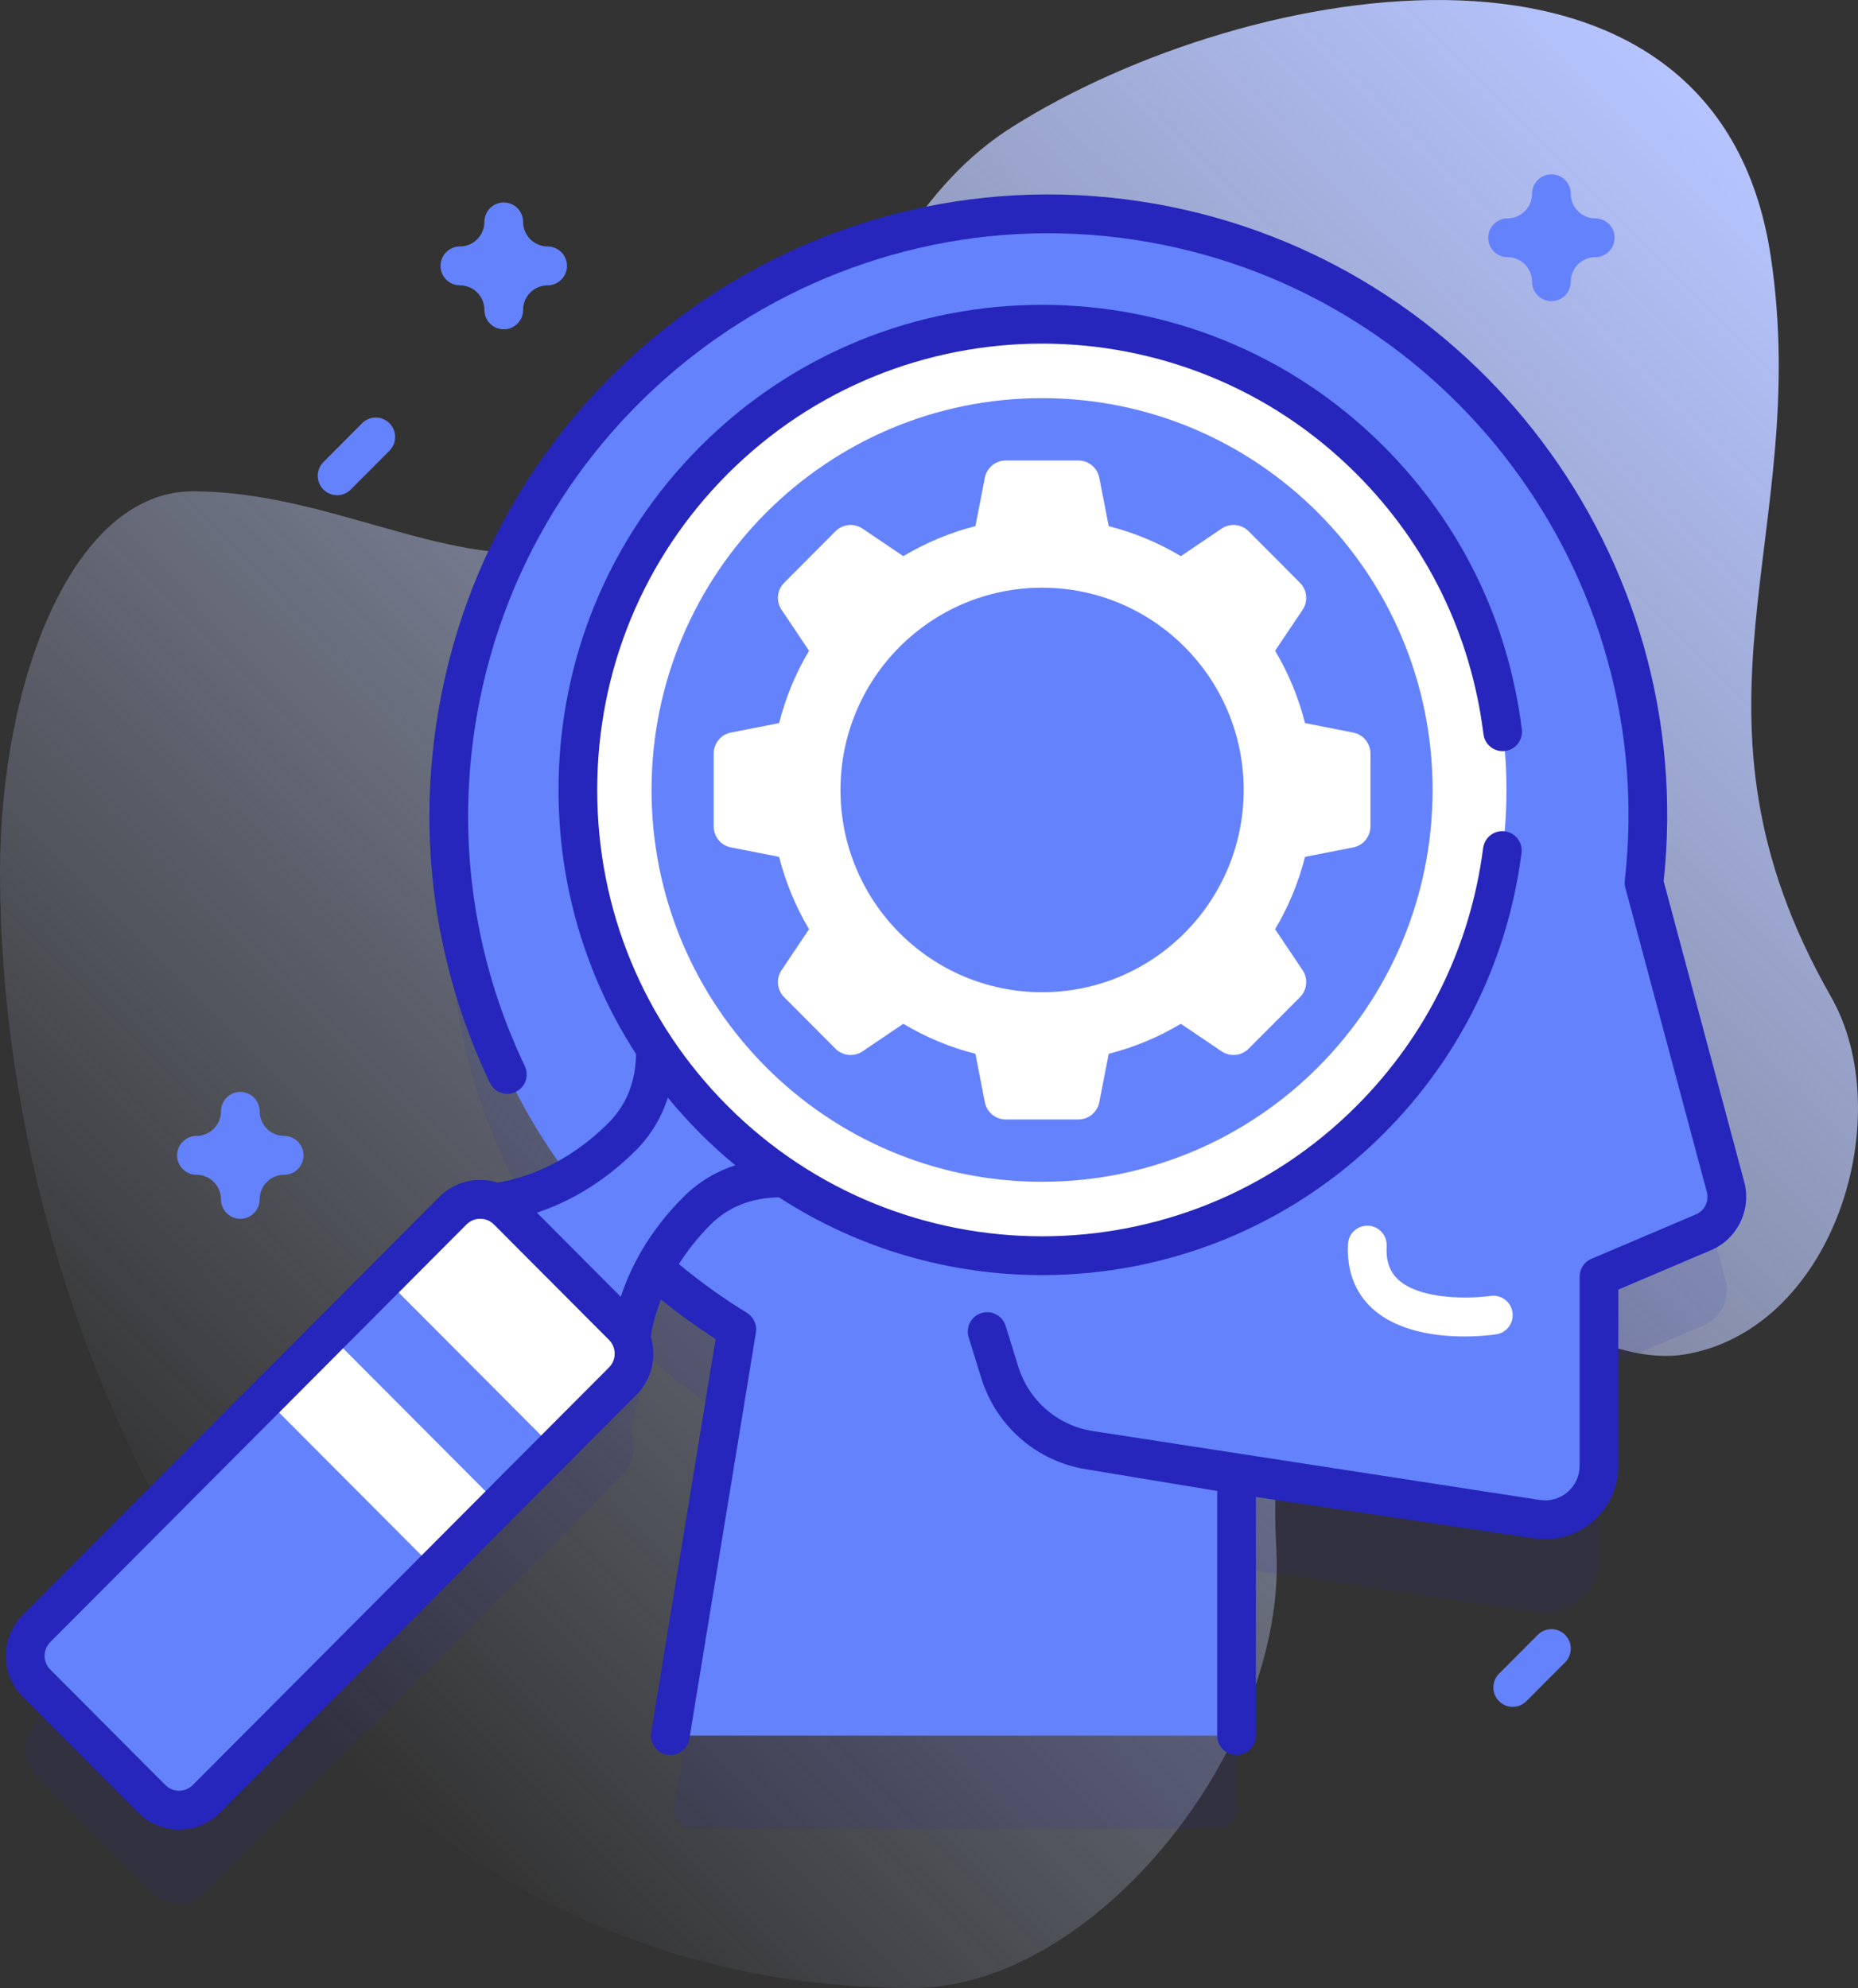 <svg width="100" height="107" viewBox="0 0 100 107" fill="none" xmlns="http://www.w3.org/2000/svg">
<rect x="0" y="0" width="100" height="107" fill="#333333" stroke="none"/>
<path d="M98.543 53.64C89.774 38.272 97.549 28.863 95.31 13.836C92.404 -5.666 67.151 -1.164 54.488 6.827C44.497 13.132 46.032 27.4 29.735 29.667C23.839 30.487 17.526 26.445 10.378 26.445C3.962 26.445 0 36.558 0 46.966C0 73.616 16.305 107 49.119 107C58.971 107 69.292 93.969 68.694 83.381C68.1 72.86 71.854 66.542 82.686 70.885C85.332 71.945 88.092 73.403 90.891 72.863C98.794 71.338 102.174 60.004 98.543 53.64Z" fill="url(#paint0_linear_359_4936)"/>
<path opacity="0.1" d="M92.871 68.902L88.483 52.527C90.399 35.61 78.836 19.908 61.864 16.992C44.247 13.967 27.408 26.061 24.568 43.767C23.12 52.795 25.553 61.575 30.649 68.37C29.063 69.268 27.628 69.612 26.668 69.739C25.908 69.412 24.994 69.558 24.373 70.18L1.969 92.659C1.156 93.475 1.156 94.799 1.969 95.615L8.165 101.831C8.978 102.647 10.297 102.647 11.111 101.831L33.515 79.352C34.135 78.729 34.281 77.812 33.955 77.049C34.075 76.132 34.393 74.782 35.196 73.282C36.578 74.496 38.069 75.597 39.657 76.567L36.274 97.216C36.169 97.852 36.659 98.43 37.301 98.43H65.51C66.085 98.43 66.552 97.963 66.552 97.386V84.376L82.739 86.784C84.488 87.044 86.059 85.684 86.059 83.91V73.731L91.686 71.339C92.632 70.937 93.137 69.897 92.871 68.902Z" fill="#2626BC"/>
<path d="M92.87 63.887L88.483 47.511C90.393 30.648 78.909 14.992 62.026 12.005C44.478 8.9 27.744 20.657 24.65 38.264C22.274 51.784 28.632 64.821 39.657 71.551L36.074 93.415H66.551V79.36L82.738 81.769C84.488 82.029 86.059 80.669 86.059 78.894V68.716L91.686 66.324C92.632 65.921 93.137 64.882 92.87 63.887Z" fill="#6582FD"/>
<path d="M78.82 71.932C77.333 71.932 75.227 71.677 73.856 70.422C72.925 69.571 72.475 68.373 72.551 66.958C72.582 66.382 73.067 65.941 73.648 65.972C74.222 66.003 74.662 66.496 74.631 67.072C74.588 67.86 74.793 68.45 75.257 68.876C76.49 70.006 79.26 69.89 80.224 69.75C80.791 69.668 81.321 70.063 81.404 70.633C81.487 71.204 81.095 71.734 80.527 71.818C80.358 71.843 79.697 71.932 78.82 71.932Z" fill="white"/>
<path d="M25.439 64.789C25.439 64.789 29.571 65.105 33.497 61.166C36.055 58.599 35.099 55.097 35.099 55.097L43.549 63.576C43.549 63.576 40.058 62.616 37.5 65.183C33.575 69.122 33.89 73.267 33.89 73.267L25.439 64.789Z" fill="#6582FD"/>
<path d="M56.085 67.598C69.89 67.598 81.081 56.369 81.081 42.518C81.081 28.667 69.89 17.439 56.085 17.439C42.281 17.439 31.09 28.667 31.09 42.518C31.09 56.369 42.281 67.598 56.085 67.598Z" fill="white"/>
<path d="M56.086 63.607C67.694 63.607 77.104 54.165 77.104 42.518C77.104 30.871 67.694 21.429 56.086 21.429C44.478 21.429 35.067 30.871 35.067 42.518C35.067 54.165 44.478 63.607 56.086 63.607Z" fill="#6582FD"/>
<path d="M29.861 78.001L26.873 81L24.543 81.875L23.427 84.457L11.112 96.816C10.297 97.631 8.979 97.631 8.165 96.816L1.97 90.599C1.156 89.784 1.156 88.461 1.97 87.644L14.286 75.286L16.827 74.2L17.732 71.829L20.722 68.829L22.291 68.731L29.959 76.427L29.861 78.001Z" fill="#6582FD"/>
<path d="M14.276 75.281L17.722 71.824L26.861 80.995L23.416 84.451L14.276 75.281Z" fill="white"/>
<path d="M29.862 78.001L33.515 74.336C34.328 73.52 34.328 72.197 33.515 71.381L27.319 65.164C26.506 64.348 25.187 64.348 24.373 65.164L20.721 68.829L29.862 78.001Z" fill="white"/>
<path d="M93.877 63.615L89.54 47.43C91.409 30.014 79.438 14.025 62.207 10.976C44.121 7.775 26.814 19.937 23.625 38.083C22.411 44.989 23.359 51.973 26.366 58.281C26.615 58.801 27.237 59.021 27.755 58.772C28.274 58.523 28.494 57.899 28.245 57.379C25.427 51.467 24.538 44.92 25.676 38.446C28.666 21.434 44.891 10.035 61.846 13.034C78.06 15.903 89.306 30.995 87.449 47.393C87.434 47.523 87.444 47.656 87.478 47.782L91.865 64.158C91.996 64.647 91.745 65.164 91.28 65.362L85.653 67.754C85.268 67.918 85.018 68.297 85.018 68.716V78.895C85.018 79.436 84.784 79.95 84.375 80.303C83.966 80.657 83.426 80.815 82.891 80.735L58.778 77.017C56.893 76.706 55.37 75.376 54.802 73.546L54.124 71.36C53.953 70.809 53.37 70.501 52.82 70.673C52.271 70.844 51.964 71.43 52.135 71.981L52.813 74.167C53.616 76.757 55.773 78.639 58.44 79.079L65.51 80.247V93.415C65.51 93.992 65.977 94.46 66.552 94.46C67.127 94.46 67.593 93.992 67.593 93.415V80.572L82.586 82.803C83.72 82.97 84.868 82.637 85.735 81.886C86.603 81.135 87.101 80.045 87.101 78.895V69.409L92.093 67.286C93.509 66.684 94.276 65.106 93.877 63.615Z" fill="#2626BC"/>
<path d="M41.931 64.447C46.22 67.235 51.152 68.631 56.085 68.631C62.753 68.631 69.42 66.084 74.496 60.991C78.587 56.887 81.144 51.673 81.89 45.913C81.964 45.341 81.562 44.817 80.991 44.742C80.421 44.669 79.899 45.072 79.824 45.644C79.138 50.942 76.786 55.738 73.023 59.513C63.684 68.884 48.487 68.884 39.147 59.513C34.63 54.981 32.143 48.946 32.143 42.518C32.143 36.091 34.631 30.055 39.148 25.523C48.487 16.152 63.684 16.152 73.024 25.523C76.818 29.331 79.175 34.169 79.841 39.515C79.912 40.088 80.432 40.493 81.003 40.422C81.574 40.351 81.979 39.829 81.907 39.256C81.184 33.444 78.622 28.184 74.496 24.046C64.345 13.86 47.827 13.86 37.675 24.046C32.764 28.972 30.06 35.533 30.06 42.518C30.06 47.642 31.517 52.536 34.23 56.726C34.223 57.808 33.941 59.242 32.76 60.427C30.476 62.718 28.123 63.432 26.784 63.652C26.484 63.558 26.17 63.508 25.847 63.508C25.012 63.508 24.228 63.834 23.637 64.426L1.233 86.905C0.643 87.498 0.318 88.285 0.318 89.122C0.318 89.959 0.643 90.746 1.233 91.338L7.429 97.555C8.019 98.147 8.804 98.473 9.638 98.473C10.473 98.473 11.257 98.147 11.847 97.555L34.251 75.075C35.099 74.225 35.355 73.005 35.024 71.93C35.108 71.403 35.269 70.718 35.57 69.942C36.514 70.703 37.499 71.417 38.517 72.07L35.047 93.246C34.954 93.816 35.338 94.353 35.906 94.447C35.963 94.456 36.02 94.461 36.076 94.461C36.577 94.461 37.019 94.097 37.103 93.585L40.685 71.721C40.754 71.301 40.561 70.88 40.199 70.659C38.922 69.88 37.695 68.996 36.539 68.036C36.976 67.346 37.529 66.631 38.236 65.921C39.417 64.736 40.85 64.455 41.931 64.447ZM32.779 73.598L10.374 96.077C9.969 96.484 9.308 96.484 8.902 96.077L2.706 89.861C2.3 89.453 2.3 88.79 2.706 88.383L25.11 65.903C25.307 65.706 25.569 65.598 25.847 65.598C26.125 65.598 26.386 65.706 26.583 65.903L32.779 72.12C33.185 72.527 33.185 73.19 32.779 73.598ZM33.41 69.798L28.898 65.27C30.442 64.756 32.368 63.775 34.233 61.904C35.023 61.111 35.602 60.148 35.945 59.079C36.487 59.74 37.064 60.378 37.674 60.991C38.285 61.604 38.92 62.18 39.575 62.719C38.63 63.022 37.652 63.552 36.763 64.444C34.897 66.316 33.921 68.248 33.41 69.798Z" fill="#2626BC"/>
<path d="M83.499 16.21C82.924 16.21 82.457 15.742 82.457 15.165C82.457 14.435 81.865 13.842 81.138 13.842C80.563 13.842 80.097 13.374 80.097 12.797C80.097 12.22 80.563 11.752 81.138 11.752C81.865 11.752 82.457 11.158 82.457 10.428C82.457 9.851 82.924 9.383 83.499 9.383C84.074 9.383 84.54 9.851 84.54 10.428C84.54 11.158 85.132 11.752 85.859 11.752C86.434 11.752 86.9 12.22 86.9 12.797C86.9 13.374 86.434 13.842 85.859 13.842C85.132 13.842 84.54 14.435 84.54 15.165C84.54 15.742 84.074 16.21 83.499 16.21Z" fill="#6582FD"/>
<path d="M27.113 17.725C26.538 17.725 26.071 17.257 26.071 16.68C26.071 15.95 25.48 15.356 24.752 15.356C24.177 15.356 23.711 14.889 23.711 14.311C23.711 13.734 24.177 13.266 24.752 13.266C25.48 13.266 26.071 12.673 26.071 11.943C26.071 11.366 26.538 10.898 27.113 10.898C27.688 10.898 28.154 11.366 28.154 11.943C28.154 12.673 28.746 13.266 29.473 13.266C30.048 13.266 30.515 13.734 30.515 14.311C30.515 14.889 30.048 15.356 29.473 15.356C28.746 15.356 28.154 15.95 28.154 16.68C28.154 17.257 27.688 17.725 27.113 17.725Z" fill="#6582FD"/>
<path d="M12.935 65.597C12.36 65.597 11.894 65.13 11.894 64.552C11.894 63.823 11.302 63.229 10.575 63.229C10 63.229 9.533 62.761 9.533 62.184C9.533 61.607 10 61.139 10.575 61.139C11.302 61.139 11.894 60.545 11.894 59.815C11.894 59.238 12.36 58.77 12.935 58.77C13.51 58.77 13.976 59.238 13.976 59.815C13.976 60.545 14.568 61.139 15.296 61.139C15.871 61.139 16.337 61.607 16.337 62.184C16.337 62.761 15.871 63.229 15.296 63.229C14.568 63.229 13.976 63.823 13.976 64.552C13.976 65.129 13.51 65.597 12.935 65.597Z" fill="#6582FD"/>
<path d="M18.143 26.654C17.877 26.654 17.61 26.552 17.407 26.348C17 25.94 17 25.278 17.407 24.87L19.489 22.78C19.896 22.372 20.555 22.372 20.962 22.78C21.369 23.188 21.369 23.85 20.962 24.258L18.879 26.348C18.676 26.552 18.41 26.654 18.143 26.654Z" fill="#6582FD"/>
<path d="M81.417 91.867C81.15 91.867 80.884 91.765 80.68 91.561C80.273 91.153 80.273 90.491 80.68 90.084L82.763 87.994C83.17 87.585 83.829 87.585 84.236 87.994C84.642 88.401 84.642 89.063 84.236 89.471L82.153 91.561C81.95 91.765 81.683 91.867 81.417 91.867Z" fill="#6582FD"/>
<path d="M72.832 39.428L70.238 38.919C69.888 37.532 69.341 36.223 68.628 35.025L70.106 32.823C70.412 32.366 70.353 31.755 69.965 31.365L67.202 28.593C66.813 28.203 66.204 28.144 65.749 28.451L63.554 29.934C62.36 29.219 61.056 28.67 59.673 28.319L59.166 25.716C59.061 25.175 58.589 24.785 58.039 24.785H54.132C53.583 24.785 53.11 25.175 53.005 25.716L52.498 28.319C51.115 28.67 49.812 29.219 48.617 29.934L46.423 28.452C45.967 28.144 45.358 28.203 44.969 28.593L42.206 31.365C41.818 31.755 41.759 32.366 42.066 32.823L43.544 35.025C42.831 36.224 42.283 37.532 41.934 38.919L39.339 39.428C38.8 39.533 38.411 40.007 38.411 40.558V44.479C38.411 45.03 38.8 45.504 39.339 45.61L41.934 46.118C42.283 47.506 42.831 48.814 43.544 50.012L42.066 52.215C41.759 52.672 41.818 53.283 42.206 53.673L44.969 56.445C45.358 56.835 45.967 56.894 46.423 56.586L48.617 55.103C49.812 55.818 51.115 56.368 52.498 56.718L53.005 59.322C53.11 59.862 53.583 60.253 54.132 60.253H58.039C58.589 60.253 59.061 59.862 59.166 59.322L59.673 56.718C61.056 56.368 62.36 55.818 63.554 55.103L65.749 56.586C66.204 56.894 66.813 56.835 67.202 56.445L69.965 53.673C70.353 53.283 70.412 52.672 70.106 52.215L68.628 50.012C69.341 48.814 69.888 47.506 70.238 46.118L72.832 45.61C73.371 45.504 73.76 45.03 73.76 44.479V40.559C73.76 40.007 73.371 39.533 72.832 39.428Z" fill="white"/>
<path d="M56.086 53.404C62.078 53.404 66.936 48.53 66.936 42.518C66.936 36.506 62.078 31.632 56.086 31.632C50.094 31.632 45.236 36.506 45.236 42.518C45.236 48.53 50.094 53.404 56.086 53.404Z" fill="#6582FD"/>
<defs>
<linearGradient id="paint0_linear_359_4936" x1="12.187" y1="88.067" x2="93.416" y2="7.11" gradientUnits="userSpaceOnUse">
<stop stop-color="#D1DDFF" stop-opacity="0"/>
<stop offset="1" stop-color="#B6C4FF"/>
</linearGradient>
</defs>
</svg>
